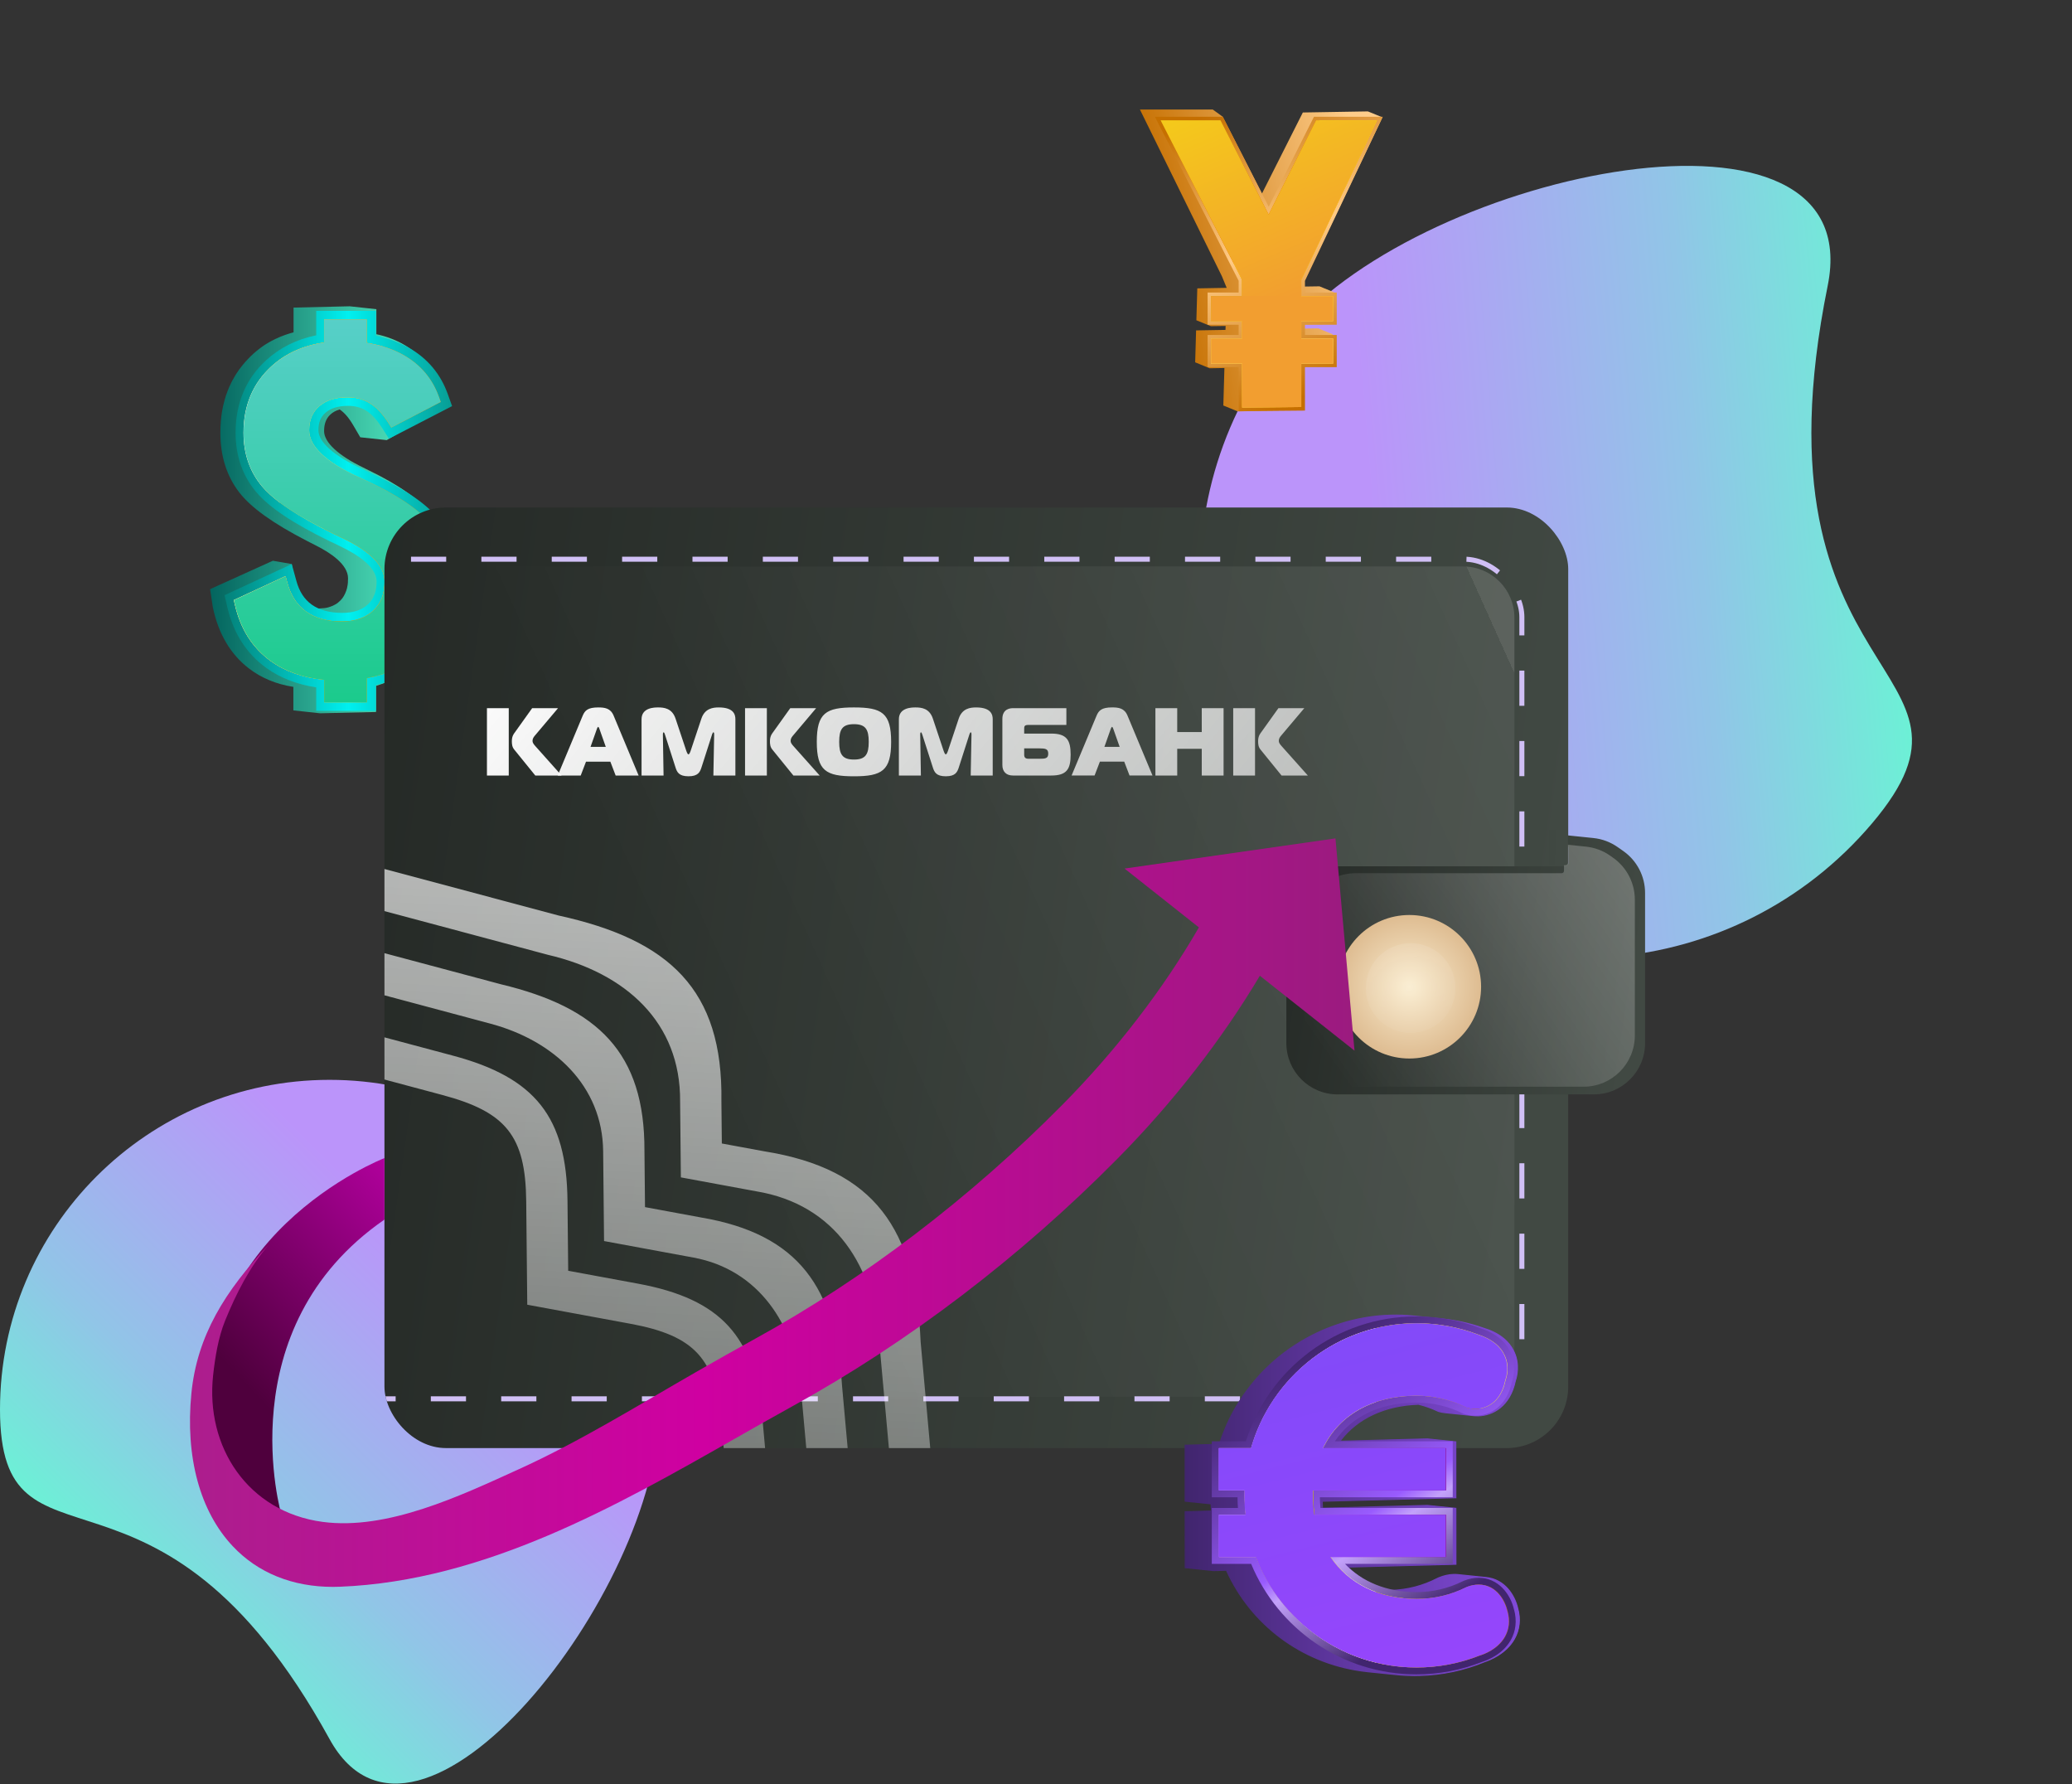 <svg width="927" height="798" viewBox="0 0 927 798" fill="none" xmlns="http://www.w3.org/2000/svg">
<rect x="0" y="0" width="927" height="798" fill="#333333" stroke="none"/>
<path d="M294.879 630.439C294.879 711.863 186.678 849.242 147.439 777.879C70.272 637.597 0 711.863 0 630.439C0 549.016 66.016 483 147.439 483C228.863 483 294.879 549.016 294.879 630.439Z" fill="url(#paint0_linear_16_1930)"/>
<path d="M577.276 147.706C638.175 75.835 836.434 35.499 817.695 127.839C780.888 309.38 898.462 296.386 837.562 368.258C776.662 440.129 669.015 449.025 597.143 388.125C525.272 327.226 516.376 219.578 577.276 147.706Z" fill="url(#paint1_linear_16_1930)"/>
<path d="M193.044 230.273C187.687 223.425 178.52 216.936 164.962 210.365C164.355 210.088 163.527 209.674 162.422 209.094C151.35 203.738 144.999 197.829 144.999 192.859C144.999 189.683 145.827 187.364 147.622 185.597C148.754 184.465 150.19 183.664 151.957 183.139C154.056 184.52 156.099 186.895 158.032 190.208L161.18 195.592L173.025 196.862L199.394 181.262L197.434 175.242C194.48 166.213 189.068 159.283 181.419 154.589C177.581 152.242 173.191 150.53 168.386 149.48V138.298L156.458 137L131.331 137.58V148.652C130.889 148.763 130.448 148.901 129.951 149.039L129.481 149.177C128.736 149.398 128.156 149.591 127.548 149.812C126.969 150.005 126.389 150.254 125.671 150.53C125.505 150.585 125.367 150.668 125.201 150.723C124.539 150.999 123.959 151.275 123.434 151.524H123.379C122.882 151.772 122.413 152.021 121.916 152.269C121.833 152.324 121.75 152.352 121.639 152.407L121.474 152.49C121.142 152.656 120.811 152.849 120.48 153.042C120.342 153.125 120.204 153.208 120.066 153.291L119.955 153.346C119.651 153.512 119.375 153.705 119.099 153.871C118.934 153.981 118.74 154.092 118.547 154.202C118.271 154.395 117.995 154.561 117.691 154.782C117.525 154.892 117.36 155.03 117.194 155.141C116.918 155.334 116.642 155.555 116.366 155.748L116.228 155.859C116.228 155.859 116.007 156.024 115.896 156.107C115.592 156.356 115.261 156.604 114.957 156.853L114.626 157.129C114.212 157.46 113.798 157.819 113.384 158.178L113.08 158.482C112.776 158.758 112.5 159.034 112.196 159.31L112.086 159.421C111.81 159.697 111.534 159.973 111.257 160.249C110.843 160.691 110.401 161.16 109.877 161.712L109.601 162.044C109.159 162.541 108.745 163.038 108.358 163.535L108.165 163.783C107.806 164.253 107.447 164.722 107.088 165.192L106.895 165.44C106.536 165.937 106.204 166.462 105.818 167.042L105.569 167.401C105.183 168.036 104.851 168.56 104.575 169.085V169.14C104.244 169.637 103.968 170.189 103.637 170.824C103.554 170.99 103.498 171.156 103.416 171.294C103.14 171.818 102.919 172.343 102.67 172.868L102.56 173.089C102.311 173.641 102.063 174.248 101.814 174.911C101.759 175.049 101.704 175.187 101.648 175.325V175.38C101.428 175.905 101.262 176.43 101.069 176.954L100.958 177.313C100.765 177.921 100.572 178.556 100.406 179.218L100.296 179.688C100.157 180.212 100.019 180.765 99.881 181.317L99.771 181.786C99.633 182.449 99.495 183.139 99.384 183.802L99.302 184.216C99.219 184.796 99.108 185.376 99.053 185.956L98.998 186.48C98.915 187.226 98.832 187.916 98.777 188.579V188.855C98.722 189.49 98.666 190.125 98.639 190.76C98.639 190.953 98.639 191.147 98.639 191.34C98.611 192.196 98.584 192.886 98.584 193.549C98.584 204.041 101.455 213.043 107.088 220.305C112.389 227.125 122.275 234.194 137.351 241.953C138.179 242.339 139.422 242.974 141.133 243.885C147.788 247.199 155.713 252.445 155.713 258.685C155.713 259.1 155.713 259.569 155.657 260.094C155.657 260.204 155.657 260.314 155.657 260.48C155.657 260.811 155.602 261.17 155.547 261.502L155.492 261.805C155.436 262.22 155.354 262.634 155.271 262.993L155.215 263.214C155.133 263.517 155.05 263.821 154.939 264.097C154.939 264.208 154.884 264.318 154.829 264.401C154.718 264.732 154.58 265.036 154.47 265.312L154.415 265.45C154.277 265.754 154.111 266.085 153.918 266.417L153.835 266.582C153.642 266.886 153.448 267.19 153.255 267.466L153.172 267.576C152.924 267.908 152.675 268.184 152.454 268.432C152.344 268.57 152.206 268.681 152.068 268.791C151.874 268.985 151.681 269.15 151.488 269.316L151.377 269.426C151.184 269.564 151.018 269.702 150.853 269.841L150.687 269.951C150.466 270.089 150.245 270.255 149.969 270.393H149.886C149.693 270.558 149.472 270.669 149.251 270.752L149.058 270.862C148.92 270.917 148.782 271 148.616 271.055L148.395 271.138C148.23 271.194 148.036 271.276 147.871 271.332L147.733 271.387C147.512 271.47 147.263 271.525 147.042 271.608L146.849 271.663C146.683 271.718 146.49 271.746 146.297 271.801L146.021 271.856C145.855 271.884 145.689 271.911 145.524 271.939L145.137 271.994C142.376 272.077 141.106 272.657 140.195 271.939C137.323 269.758 133.54 269.067 132.408 264.539L131.994 262.358L130.53 252.279L122.081 250.816L94 263.517L95.215 271.608C97.7 283.453 103.112 292.648 111.34 298.971C116.89 303.251 123.6 306.04 131.248 307.227V317.747L143.204 319.045L168.248 318.465V306.785C176.035 304.466 182.745 300.379 188.184 294.636C197.103 285.248 201.603 272.767 201.631 257.553C201.631 246.729 198.759 237.562 193.071 230.3L193.044 230.273Z" fill="url(#paint2_linear_16_1930)"/>
<path d="M195.695 231.488C189.869 224.613 179.846 217.958 165.018 211.138C164.355 210.834 163.416 210.393 162.202 209.813C149.472 203.959 142.459 197.774 142.459 192.417C142.459 188.993 143.453 186.536 145.607 184.631C147.926 182.588 151.322 181.538 155.713 181.538C158.778 181.538 161.456 182.229 163.72 183.609C166.178 185.1 168.525 187.641 170.761 191.12L174.019 196.228L202.266 181.649L200.306 176.182C197.103 167.263 191.277 160.332 182.993 155.583C178.658 153.098 173.688 151.276 168.193 150.144V139.044H141.465V149.978C132.767 151.745 125.257 155.473 119.127 161.078C110.015 169.389 105.404 180.323 105.404 193.577C105.404 203.904 108.496 212.823 114.626 220.084C120.397 226.932 131.138 234.111 147.484 242.091L147.733 242.202C148.672 242.616 150.025 243.251 151.847 244.162L151.93 244.217C159.496 247.779 168.497 253.44 168.497 260.094C168.497 264.567 167.255 267.825 164.631 270.31C161.898 272.878 158.143 274.121 153.145 274.121C147.484 274.121 142.901 272.878 139.477 270.448C136.164 268.074 133.899 264.595 132.602 259.846L130.531 252.307L100.461 266.224L101.676 271.47C104.382 283.178 110.264 292.372 119.155 298.778C125.367 303.251 132.878 306.151 141.465 307.448V317.941H168.193V306.427C176.891 304.356 184.374 300.435 190.421 294.775C200.085 285.745 205 273.513 205 258.465C205 247.834 201.88 238.75 195.722 231.488H195.695Z" fill="url(#paint3_linear_16_1930)"/>
<path d="M192.464 233.972C186.997 227.539 177.416 221.216 163.14 214.644C162.45 214.34 161.511 213.899 160.296 213.319C145.717 206.609 138.317 199.596 138.317 192.444C138.317 187.916 139.781 184.409 142.763 181.758C145.8 179.08 150.052 177.699 155.437 177.699C159.219 177.699 162.588 178.583 165.46 180.35C168.414 182.145 171.203 185.099 173.743 189.076L175.096 191.229L197.213 179.798L196.385 177.506C193.513 169.471 188.24 163.231 180.784 158.951C175.98 156.19 170.375 154.34 164.052 153.373V142.881H145.027V153.208C135.694 154.533 127.77 158.123 121.446 163.893C113.163 171.459 108.993 181.427 108.993 193.549C108.993 202.937 111.782 211.027 117.305 217.571C122.717 224.005 133.043 230.88 148.92 238.611L149.031 238.666C150.025 239.108 151.461 239.771 153.283 240.71H153.338C165.791 246.619 172.114 253.135 172.114 260.121C172.114 265.643 170.457 269.895 167.034 273.126C163.582 276.384 158.943 277.986 152.896 277.986C146.408 277.986 141.078 276.522 136.992 273.595C132.933 270.696 130.199 266.527 128.625 260.894L127.77 257.719L104.658 268.432L105.183 270.641C107.668 281.437 113.052 289.859 121.17 295.685C127.659 300.351 135.694 303.168 145.082 304.079V314.13H164.107V303.333C173.44 301.621 181.281 297.839 187.549 291.985C196.413 283.701 200.886 272.436 200.886 258.492C200.886 248.8 198.069 240.544 192.519 234L192.464 233.972Z" fill="url(#paint4_linear_16_1930)"/>
<path style="mix-blend-mode:hard-light" opacity="0.5" d="M127.383 177.782C131.055 181.261 135.335 183.664 139.919 185.293C140.637 183.995 141.548 182.808 142.735 181.758C145.773 179.08 150.025 177.699 155.409 177.699C159.192 177.699 162.561 178.583 165.432 180.35C168.387 182.145 171.175 185.099 173.716 189.076L175.069 191.229L197.186 179.798L196.357 177.506C193.486 169.471 188.212 163.231 180.757 158.951C175.952 156.19 170.347 154.34 164.024 153.373V142.881H144.999V153.208C135.667 154.533 127.742 158.123 121.419 163.893C121.115 164.17 120.839 164.446 120.535 164.749C121.446 169.747 123.655 174.193 127.411 177.755L127.383 177.782Z" fill="url(#paint5_linear_16_1930)"/>
<path style="mix-blend-mode:hard-light" opacity="0.5" d="M189.675 231.073C186.362 231.542 183.076 232.315 179.873 233.447C173.522 235.684 167.889 239.412 163.61 244.63C163.251 245.072 162.892 245.541 162.56 245.983C168.856 250.401 172.031 255.123 172.031 260.093C172.031 265.615 170.375 269.895 166.951 273.098C163.499 276.356 158.86 277.958 152.813 277.958C146.325 277.958 140.996 276.494 136.909 273.567C132.85 270.668 130.116 266.499 128.543 260.866L127.687 257.691L104.575 268.404L105.1 270.613C107.585 281.409 112.969 289.831 121.087 295.657C127.576 300.323 135.611 303.14 144.999 304.051V314.102H164.024V303.305C173.357 301.594 181.198 297.811 187.466 291.957C196.33 283.673 200.803 272.408 200.803 258.464C200.803 248.772 197.986 240.516 192.436 233.972C191.608 233.006 190.669 232.039 189.675 231.073Z" fill="url(#paint6_linear_16_1930)"/>
<path style="mix-blend-mode:soft-light" d="M125.312 224.916C124.511 222.486 123.931 219.946 123.627 217.295C122.716 209.287 123.213 200.728 125.367 192.914C127.3 185.9 131.386 179.439 136.412 174.22C145.772 164.556 158.28 158.482 171.175 154.92C168.911 154.257 166.508 153.732 163.996 153.346V142.881H144.971V153.208C135.638 154.533 127.714 158.123 121.391 163.893C113.107 171.459 108.938 181.427 108.938 193.549C108.938 202.937 111.727 211.027 117.249 217.571C119.265 219.946 121.943 222.375 125.312 224.916Z" fill="url(#paint7_linear_16_1930)"/>
<path style="mix-blend-mode:soft-light" d="M190.559 288.754C192.354 283.121 193.182 277.184 192.492 271.248C191.525 263.185 188.019 255.343 182.551 249.324C172.942 238.804 158.64 234.69 144.806 236.54C146.131 237.202 147.484 237.893 148.893 238.583L149.003 238.638C149.997 239.08 151.433 239.743 153.255 240.681H153.31C165.763 246.59 172.086 253.107 172.086 260.093C172.086 265.615 170.43 269.867 167.006 273.098C163.554 276.356 158.916 277.957 152.869 277.957C146.38 277.957 141.051 276.494 136.964 273.567C132.905 270.668 130.172 266.499 128.598 260.866L127.742 257.69L104.631 268.404L105.155 270.613C107.64 281.409 113.025 289.831 121.143 295.657C127.631 300.323 135.666 303.139 145.054 304.051V314.101H164.079V303.305C173.412 301.593 181.254 297.81 187.522 291.957C188.626 290.935 189.648 289.858 190.614 288.754H190.559Z" fill="url(#paint8_linear_16_1930)"/>
<path style="mix-blend-mode:hard-light" opacity="0.5" d="M142.431 168.753C145.855 171.376 148.699 174.552 151.018 178.058C152.371 177.837 153.835 177.699 155.381 177.699C159.164 177.699 162.533 178.583 165.404 180.35C168.359 182.145 171.147 185.099 173.688 189.076L175.041 191.229L197.158 179.798L196.329 177.506C193.458 169.471 188.184 163.231 180.729 158.951C175.924 156.19 170.319 154.34 163.996 153.373V142.881H144.971V153.208C137.323 154.285 130.641 156.88 124.98 160.967C131.248 162.292 137.212 164.749 142.404 168.726L142.431 168.753Z" fill="url(#paint9_linear_16_1930)"/>
<path style="mix-blend-mode:hard-light" opacity="0.5" d="M132.381 269.04C130.724 266.748 129.454 264.07 128.57 260.895L127.714 257.719L104.603 268.433L105.128 270.642C107.613 281.438 112.997 289.86 121.115 295.686C124.346 298.005 127.908 299.855 131.856 301.263C130.061 290.743 130.393 279.754 132.408 269.068L132.381 269.04Z" fill="url(#paint10_linear_16_1930)"/>
<path style="mix-blend-mode:hard-light" opacity="0.5" d="M169.242 217.599C161.897 218.482 154.608 220.36 148.091 223.949C144.502 225.938 141.603 228.367 139.477 231.929C139.2 232.399 138.924 232.868 138.676 233.337C141.768 235.049 145.165 236.817 148.865 238.611L148.975 238.667C149.969 239.108 151.405 239.771 153.227 240.71H153.282C165.735 246.619 172.059 253.135 172.059 260.121C172.059 265.643 170.402 269.896 166.978 273.126C164.879 275.087 162.394 276.44 159.412 277.213C159.882 278.069 160.379 278.952 160.876 279.781C164.631 286.187 169.021 293.283 175.427 297.314C176.228 297.811 177.029 298.281 177.885 298.722C181.419 296.9 184.622 294.663 187.494 291.985C196.357 283.702 200.83 272.436 200.83 258.492C200.83 248.8 198.014 240.544 192.464 234C187.825 228.533 180.204 223.149 169.242 217.626V217.599Z" fill="url(#paint11_linear_16_1930)"/>
<path d="M192.464 233.972C186.997 227.539 177.416 221.216 163.14 214.644C162.45 214.34 161.511 213.899 160.296 213.319C145.717 206.609 138.317 199.596 138.317 192.444C138.317 187.916 139.781 184.409 142.763 181.758C145.8 179.08 150.052 177.699 155.437 177.699C159.219 177.699 162.588 178.583 165.46 180.35C168.414 182.145 171.203 185.099 173.743 189.076L175.096 191.229L197.213 179.798L196.385 177.506C193.513 169.471 188.24 163.231 180.784 158.951C175.98 156.19 170.375 154.34 164.052 153.373V142.881H145.027V153.208C135.694 154.533 127.77 158.123 121.446 163.893C113.163 171.459 108.993 181.427 108.993 193.549C108.993 202.937 111.782 211.027 117.305 217.571C122.717 224.005 133.043 230.88 148.92 238.611L149.031 238.666C150.025 239.108 151.461 239.771 153.283 240.71H153.338C165.791 246.619 172.114 253.135 172.114 260.121C172.114 265.643 170.457 269.895 167.034 273.126C163.582 276.384 158.943 277.986 152.896 277.986C146.408 277.986 141.078 276.522 136.992 273.595C132.933 270.696 130.199 266.527 128.625 260.894L127.77 257.719L104.658 268.432L105.183 270.641C107.668 281.437 113.052 289.859 121.17 295.685C127.659 300.351 135.694 303.168 145.082 304.079V314.13H164.107V303.333C173.44 301.621 181.281 297.839 187.549 291.985C196.413 283.701 200.886 272.436 200.886 258.492C200.886 248.8 198.069 240.544 192.519 234L192.464 233.972Z" fill="url(#paint12_linear_16_1930)"/>
<g clip-path="url(#clip0_16_1930)">
<rect x="172" y="227" width="529.61" height="420.707" rx="27.512" fill="url(#paint13_linear_16_1930)"/>
<rect x="126.544" y="250.124" width="554.332" height="375.551" rx="25.861" stroke="#D0BFF5" stroke-width="2.249" stroke-dasharray="15.74 15.74"/>
<path d="M219 253.365H654.61C667.272 253.365 677.537 263.63 677.537 276.292V601.853C677.537 614.515 667.272 624.78 654.61 624.78H219V253.365Z" fill="url(#paint14_linear_16_1930)"/>
<path d="M217.854 346.884H227.615V316.762H217.854V346.884ZM251.25 346.884L239.503 333.721C238.637 332.774 238.251 332.09 238.251 331.443C238.251 330.627 238.515 329.981 239.155 329.202L249.65 316.771H238.072L229.949 328.134C229.3 329.081 228.998 330.159 228.998 331.443C228.998 332.727 229.083 334.068 230.034 335.231L239.493 346.893H251.24L251.25 346.884Z" fill="url(#paint15_linear_16_1930)"/>
<path d="M551.73 346.883H561.491V316.761H551.73V346.883ZM585.126 346.883L573.379 333.721C572.513 332.774 572.127 332.09 572.127 331.443C572.127 330.627 572.391 329.98 573.031 329.202L583.526 316.771H571.948L563.825 328.133C563.176 329.08 562.875 330.158 562.875 331.443C562.875 332.727 562.959 334.068 563.91 335.23L573.37 346.893H585.117L585.126 346.883ZM547.419 316.761H537.658V327.43H526.683V316.761H516.922V346.883H526.683V334.921H537.658V346.883H547.419V316.761ZM497.052 325.752C497.184 325.452 497.4 325.105 497.523 325.105C497.645 325.105 497.871 325.452 497.993 325.752L500.93 334.058H494.106L497.043 325.752H497.052ZM489.71 346.874L492.082 340.677H502.973L505.345 346.874H515.623L504.432 320.071C503.048 316.714 500.375 316.414 497.523 316.414C492.854 316.414 491.564 317.83 490.614 320.071L479.422 346.874H489.71ZM465.087 334.743C467.675 334.743 468.974 334.958 468.974 337.105C468.974 339.252 467.675 339.383 465.087 339.383H460.117C458.818 339.383 458.215 338.868 458.215 337.574V334.733H465.087V334.743ZM448.454 321.58V342.149C448.454 345.158 450.186 346.883 453.208 346.883H470.358C477.267 346.883 478.999 344.005 478.999 337.546C478.999 331.086 477.267 328.124 470.358 328.124H458.215V326.061C458.215 324.946 458.262 324.252 460.07 324.252H477.088V316.761H453.161C452.078 316.761 448.454 316.977 448.454 321.58ZM433.639 328.64C433.94 327.824 434.11 327.561 434.288 327.561C434.637 327.561 434.637 328.161 434.637 328.555L434.288 346.883H444.134V321.711C444.134 319.818 443.569 316.424 436.707 316.424C434.157 316.424 430.486 316.808 428.933 321.411L424.047 336.036C423.963 336.336 423.53 337.415 423.144 337.415C422.758 337.415 422.325 336.336 422.24 336.036L417.355 321.411C415.802 316.761 412.169 316.424 409.58 316.424C408.027 316.424 402.154 316.424 402.154 321.711V346.883H411.999L411.698 328.555C411.698 328.255 411.698 327.561 412.046 327.561C412.263 327.561 412.479 328.077 412.649 328.64L417.317 343.18C418.005 345.374 418.87 347.221 423.153 347.221C427.436 347.221 428.293 345.374 428.989 343.18L433.658 328.64H433.639ZM375.45 331.827C375.45 326.23 376.871 323.915 382.058 323.915C387.244 323.915 388.665 326.24 388.665 331.827C388.665 337.415 387.244 339.74 382.058 339.74C376.871 339.74 375.45 337.415 375.45 331.827ZM382.058 316.424C369.529 316.424 365.425 318.918 365.425 331.827C365.425 344.736 369.529 347.23 382.058 347.23C394.586 347.23 398.69 344.736 398.69 331.827C398.69 318.918 394.586 316.424 382.058 316.424ZM333.328 346.883H343.089V316.761H333.328V346.883ZM366.724 346.883L354.977 333.721C354.111 332.774 353.726 332.09 353.726 331.443C353.726 330.627 353.989 329.98 354.629 329.202L365.124 316.771H353.547L345.424 328.133C344.774 329.08 344.473 330.158 344.473 331.443C344.473 332.727 344.558 334.068 345.508 335.23L354.968 346.893H366.715L366.724 346.883ZM318.513 328.64C318.814 327.824 318.983 327.561 319.162 327.561C319.511 327.561 319.511 328.161 319.511 328.555L319.162 346.883H329.008V321.711C329.008 319.818 328.443 316.424 321.581 316.424C319.03 316.424 315.36 316.808 313.806 321.411L308.921 336.036C308.837 336.336 308.404 337.415 308.018 337.415C307.632 337.415 307.199 336.336 307.114 336.036L302.229 321.411C300.676 316.761 297.043 316.424 294.454 316.424C292.901 316.424 287.027 316.424 287.027 321.711V346.883H296.873L296.572 328.555C296.572 328.255 296.572 327.561 296.92 327.561C297.137 327.561 297.353 328.077 297.523 328.64L302.191 343.18C302.878 345.374 303.744 347.221 308.027 347.221C312.31 347.221 313.166 345.374 313.863 343.18L318.532 328.64H318.513ZM267.148 325.761C267.28 325.461 267.496 325.115 267.619 325.115C267.741 325.115 267.967 325.461 268.089 325.761L271.026 334.068H264.202L267.139 325.761H267.148ZM259.806 346.883L262.178 340.686H273.068L275.44 346.883H285.719L274.527 320.08C273.144 316.724 270.471 316.424 267.619 316.424C262.95 316.424 261.66 317.839 260.71 320.08L249.518 346.883H259.806Z" fill="url(#paint16_linear_16_1930)"/>
<path d="M385.788 720.085L376.738 620.022C373.931 575.932 357.372 552.007 313.675 544.57L288.575 539.931L288.321 514.716C288.503 470.917 267.541 450.653 224.067 440.244L125.527 413.931L105.417 427.384L219.302 457.84C247.881 465.447 269.554 485.721 269.845 514.898L270.25 555.11L310.271 562.501C339.313 567.864 355.75 592.47 358.354 621.591L368.876 737.411L385.78 720.078L385.788 720.085ZM84.96 440.749L202.596 472.164C239.555 482.004 253.513 499.724 253.892 537.08L254.208 568.397L285.382 574.155C322.566 581.024 337.802 597.693 341.18 635.347L352.017 755.16L335.113 772.493L322.804 636.923C320.193 607.802 311.021 597.458 281.987 592.094L235.892 583.583L235.425 537.261C235.133 508.084 226.417 497.366 197.838 489.759L64.817 454.189L84.968 440.749L84.96 440.749ZM419.559 685.003L411.893 600.253C409.685 550.122 391.642 522.888 341.822 514.95L322.942 511.466L322.753 492.492C323.511 442.654 299.491 420.367 249.9 409.497L166.149 387.123L146.032 400.577L245.133 427.076C279.967 435.181 304.558 457.333 304.277 492.658L304.616 526.629L338.426 532.873C373.693 538.751 391.499 566.52 393.517 601.813L402.647 702.328L419.55 684.988L419.559 685.003Z" fill="url(#paint17_linear_16_1930)" fill-opacity="0.8"/>
</g>
<path d="M575.512 410.414C575.512 397.752 585.777 387.488 598.439 387.488H700.463C701.097 387.488 701.61 386.974 701.61 386.341V378.922C701.61 375.967 699.388 373.485 696.451 373.158L712.878 374.843C716.765 375.242 720.485 376.627 723.686 378.868L726.221 380.642C732.35 384.933 736 391.943 736 399.425V466.585C736 479.247 725.735 489.512 713.073 489.512H598.439C585.777 489.512 575.512 479.247 575.512 466.585V410.414Z" fill="url(#paint18_linear_16_1930)"/>
<path d="M583.537 413.509C583.537 400.847 593.801 390.582 606.463 390.582H698.654C699.246 390.582 699.726 390.102 699.726 389.509V382.49C699.726 379.766 697.68 377.476 694.973 377.171L709.574 378.692C713.505 379.101 717.263 380.52 720.484 382.81L721.774 383.727C727.822 388.028 731.415 394.99 731.415 402.412V463.146C731.415 475.808 721.15 486.073 708.488 486.073H606.463C593.801 486.073 583.537 475.808 583.537 463.146V413.509Z" fill="url(#paint19_linear_16_1930)" fill-opacity="0.6"/>
<circle cx="630.537" cy="441.366" r="32.098" fill="url(#paint20_radial_16_1930)"/>
<circle cx="631.11" cy="441.939" r="20.061" fill="url(#paint21_radial_16_1930)" fill-opacity="0.1"/>
<path d="M693 371H701.5V385.854C701.5 386.487 700.987 387 700.354 387H693V371Z" fill="url(#paint22_linear_16_1930)"/>
<path d="M125.932 677.664C125.932 677.664 101.484 594.259 172 545.5V518C172 518 80.641 553.351 94.444 644.796C94.444 644.796 99.292 678.82 125.932 677.664Z" fill="url(#paint23_linear_16_1930)"/>
<path d="M606 469.947L597.477 375L503.116 388.492L536.381 414.821C520.352 442.531 499.475 469.688 475.475 493.982C434.256 535.684 386.722 571.899 338.032 598.712C329.198 603.577 320.088 608.702 311.358 613.723C285.184 628.751 259.493 644.745 231.956 657.236C206.214 668.934 173.363 684.601 144.325 680.719C110.939 676.25 91.804 647.247 95.358 615.034C96.221 607.166 97.688 598.142 100.69 590.775C105.659 578.594 111.715 566.585 120.307 556.682C100.673 577.334 88.146 597.539 85.627 623.247C82.832 651.715 89.44 676.026 104.192 691.658C115.425 703.563 130.867 709.791 148.983 709.791C150.053 709.791 151.123 709.774 152.209 709.722C216.876 707.134 276.109 673.455 328.37 643.727C337.446 638.568 346.003 633.702 354.63 628.94C406.184 600.558 456.445 562.272 499.976 518.24C524.769 493.153 546.526 465.168 563.659 436.44L605.983 469.93L606 469.947Z" fill="url(#paint24_linear_16_1930)"/>
<path d="M583.416 128.172L583.485 125.76L618.487 52.481L611.99 49.827L582.882 50.31L564.597 86.57L547.053 52.223L542.606 49H510L546.674 123.571L548.811 128.758L535.661 128.982L535.248 143.252L541.745 145.906L548.328 145.802L548.276 147.56L535.127 147.784L534.713 162.054L541.21 164.725L547.794 164.605L547.311 181.373L553.791 184.027L581.848 183.286L582.399 164.036L595.859 163.812L596.273 149.542L589.793 146.871L582.882 146.992L582.934 145.217L596.393 144.992L596.807 130.723L590.327 128.069L583.416 128.172Z" fill="url(#paint25_linear_16_1930)"/>
<path d="M583.83 125.605L618.642 52.223H587.862L567.613 92.464L547.053 52.223H516.687L554.17 125.605V130.844H540.28V145.251H554.17V149.818H540.28V164.226H554.17V183.924L583.83 183.648V164.226H598.048V149.818H583.83V145.251H598.048V130.844H583.83V125.605Z" fill="url(#paint26_linear_16_1930)"/>
<path d="M588.81 53.825L567.578 96.013L546.036 53.825H519.272L555.738 125.208V182.303L582.175 182.062V125.242L616.057 53.825H588.81Z" fill="url(#paint27_linear_16_1930)"/>
<path d="M596.41 132.446H541.848V143.631H596.41V132.446Z" fill="url(#paint28_linear_16_1930)"/>
<path d="M596.41 151.438H541.848V162.622H596.41V151.438Z" fill="url(#paint29_linear_16_1930)"/>
<path d="M588.81 53.825L567.578 96.013L546.036 53.825H519.272L555.738 125.208V182.303L582.175 182.062V125.242L616.057 53.825H588.81Z" fill="url(#paint30_linear_16_1930)"/>
<path d="M596.41 132.446H541.848V143.631H596.41V132.446Z" fill="url(#paint31_linear_16_1930)"/>
<path d="M596.41 151.438H541.848V162.622H596.41V151.438Z" fill="url(#paint32_linear_16_1930)"/>
<path style="mix-blend-mode:soft-light" d="M590.327 53.825C590.93 56.514 591.275 59.254 591.361 62.011C591.689 72.92 588.621 83.743 584.106 93.584C580.487 101.511 575.575 108.663 567.716 112.868C563.511 115.109 558.944 116.522 554.274 117.332C553.481 117.47 552.706 117.59 551.913 117.711L555.739 125.19V182.286L582.176 182.045V125.225L616.057 53.825H590.327Z" fill="url(#paint33_linear_16_1930)"/>
<path d="M596.411 132.446H541.848V143.631H596.411V132.446Z" fill="url(#paint34_linear_16_1930)"/>
<path d="M596.411 151.438H541.848V162.623H596.411V151.438Z" fill="url(#paint35_linear_16_1930)"/>
<path style="mix-blend-mode:soft-light" opacity="0.5" d="M541.969 94.653C540.711 89.12 540.28 83.399 540.693 77.729C541.279 69.853 543.399 62.218 546.639 55.066L546.019 53.843H519.272L544.864 103.942C543.709 100.908 542.675 97.806 541.969 94.653Z" fill="url(#paint36_linear_16_1930)"/>
<path opacity="0.5" d="M596.411 143.631V142.459C595.032 142.27 593.636 142.08 592.257 141.856C586.484 140.943 580.728 139.753 575.178 137.944C570.594 136.445 566.165 134.652 562.356 131.619C559.616 129.43 557.255 126.88 555.17 124.071L555.739 125.191V132.429H541.848V143.614H555.739V151.404H541.848V162.588H555.739V182.287L582.175 182.045V162.606H596.411V151.421H582.175V143.631H596.411Z" fill="url(#paint37_linear_16_1930)"/>
<path d="M588.81 53.825L567.578 96.013L546.036 53.825H519.272L555.738 125.208V182.303L582.175 182.062V125.242L616.057 53.825H588.81Z" fill="url(#paint38_linear_16_1930)"/>
<path d="M596.41 132.446H541.848V143.631H596.41V132.446Z" fill="#F29E30"/>
<path d="M596.41 151.438H541.848V162.622H596.41V151.438Z" fill="#F29E30"/>
<path d="M679.021 719.458C677.522 712.875 672.61 706.361 664.855 705.637C664.906 705.637 664.958 705.637 665.01 705.637C660.77 705.206 656.531 704.775 652.291 704.327C651.636 704.258 650.982 704.241 650.292 704.258C648.207 704.31 646.035 704.792 643.864 705.671L643.192 705.982C636.677 709.359 629.663 711.169 622.356 711.359C622.218 711.359 622.08 711.359 621.942 711.359C614.342 709.566 607.88 705.982 602.899 700.915L651.378 699.657V674.668L638.642 673.358L591.697 674.582C591.628 673.548 591.576 672.514 591.559 671.462L651.361 669.894V644.905L638.625 643.595L599.47 644.612C606.897 634.565 619.151 628.533 634.678 628.05C636.298 628.447 637.901 628.929 639.469 629.498C640.658 629.929 641.83 630.411 642.985 630.945L643.485 631.17L644.019 631.325C644.45 631.445 645.363 631.687 646.604 631.824C650.637 632.238 654.652 632.652 658.685 633.065C658.875 633.082 659.133 633.117 659.323 633.134C659.271 633.134 659.237 633.134 659.185 633.134C659.857 633.203 660.632 633.255 661.494 633.238C667.957 633.065 675.643 628.877 677.987 617.624C678.728 615.435 679.952 610.248 677.47 604.785C675.143 599.701 670.49 596.081 663.631 594.048C657.634 591.928 651.412 590.567 645.07 589.946C645.191 589.946 645.312 589.963 645.449 589.981C641.21 589.55 636.97 589.119 632.731 588.671C629.284 588.309 625.803 588.188 622.27 588.275C621.529 588.292 620.788 588.326 620.047 588.361C619.857 588.361 619.685 588.378 619.495 588.395C618.771 588.447 618.048 588.481 617.324 588.55C617.324 588.55 617.289 588.55 617.272 588.55C616.548 588.619 615.807 588.688 615.083 588.774C614.894 588.792 614.722 588.809 614.549 588.843C613.843 588.929 613.153 589.016 612.447 589.119C612.412 589.119 612.395 589.119 612.36 589.119C611.637 589.222 610.93 589.343 610.206 589.464C610.034 589.498 609.844 589.533 609.672 589.55C609 589.67 608.328 589.808 607.656 589.946C607.621 589.946 607.569 589.946 607.535 589.963C606.828 590.119 606.122 590.274 605.433 590.446C605.26 590.48 605.088 590.532 604.915 590.567C604.261 590.722 603.623 590.894 602.968 591.066C602.916 591.066 602.865 591.101 602.796 591.118C602.106 591.308 601.417 591.514 600.745 591.721C600.573 591.773 600.417 591.825 600.245 591.876C599.625 592.066 598.987 592.273 598.384 592.48C598.315 592.497 598.246 592.514 598.194 592.548C597.522 592.773 596.85 593.014 596.195 593.255C596.023 593.307 595.868 593.376 595.713 593.445C595.109 593.669 594.523 593.893 593.92 594.134C593.851 594.168 593.765 594.186 593.696 594.22C593.041 594.479 592.404 594.754 591.749 595.03C591.594 595.099 591.439 595.168 591.266 595.237C590.698 595.495 590.129 595.754 589.56 596.013C589.474 596.047 589.388 596.099 589.302 596.133C588.664 596.426 588.044 596.736 587.423 597.064C587.268 597.15 587.113 597.219 586.958 597.305C586.406 597.581 585.872 597.874 585.338 598.167C585.269 598.201 585.2 598.236 585.131 598.27C585.114 598.27 585.097 598.287 585.079 598.305C584.235 598.77 583.408 599.235 582.58 599.735C582.511 599.769 582.443 599.821 582.374 599.856C581.564 600.338 580.754 600.838 579.961 601.355C579.875 601.407 579.806 601.458 579.72 601.51C578.927 602.01 578.151 602.544 577.393 603.078C577.307 603.13 577.221 603.199 577.135 603.251C576.376 603.785 575.635 604.336 574.894 604.888C574.808 604.957 574.722 605.026 574.618 605.095C573.877 605.646 573.171 606.215 572.447 606.801C572.361 606.87 572.257 606.956 572.171 607.025C571.465 607.611 570.775 608.197 570.086 608.8C570 608.886 569.896 608.955 569.81 609.041C569.121 609.644 568.449 610.248 567.794 610.885C567.69 610.971 567.604 611.058 567.518 611.144C566.863 611.764 566.208 612.402 565.588 613.04C565.536 613.091 565.484 613.126 565.433 613.177C565.381 613.229 565.347 613.281 565.295 613.315C564.709 613.918 564.14 614.522 563.571 615.142C563.485 615.245 563.382 615.349 563.296 615.435C562.727 616.055 562.158 616.693 561.607 617.348C561.538 617.434 561.469 617.503 561.4 617.589C560.831 618.261 560.263 618.951 559.711 619.64C559.711 619.657 559.677 619.692 559.659 619.709C559.108 620.398 558.574 621.105 558.039 621.812C557.988 621.88 557.953 621.932 557.902 622.001C557.385 622.69 556.885 623.397 556.402 624.104C556.333 624.207 556.247 624.31 556.178 624.414C555.696 625.103 555.248 625.81 554.782 626.516C554.713 626.637 554.627 626.758 554.558 626.878C554.11 627.585 553.679 628.291 553.248 629.015C553.179 629.136 553.111 629.257 553.042 629.36C552.611 630.101 552.18 630.842 551.784 631.583C551.784 631.618 551.749 631.635 551.732 631.669C551.663 631.79 551.611 631.911 551.542 632.014C551.335 632.393 551.146 632.772 550.939 633.151C550.853 633.341 550.75 633.513 550.663 633.703C550.474 634.065 550.301 634.427 550.112 634.806C550.026 634.978 549.94 635.168 549.853 635.34C549.647 635.754 549.457 636.185 549.267 636.598C549.216 636.719 549.147 636.839 549.095 636.96C548.854 637.512 548.595 638.063 548.371 638.615C548.337 638.718 548.285 638.804 548.251 638.908C548.061 639.356 547.871 639.821 547.682 640.286C547.613 640.459 547.544 640.648 547.475 640.82C547.32 641.217 547.165 641.596 547.027 641.992C546.958 642.182 546.889 642.372 546.803 642.578C546.665 642.975 546.51 643.388 546.372 643.785C546.303 643.957 546.251 644.129 546.2 644.302C546.01 644.87 545.821 645.439 545.631 646.025L530.31 646.421V671.411L541.943 672.6C541.977 673.685 542.012 674.788 542.098 675.857L530.327 676.167L530.362 701.156L543.08 702.466L548.785 702.311C559.539 726.111 581.891 743.379 608.776 747.274C609.879 747.429 610.965 747.584 612.067 747.687C616.307 748.118 620.547 748.549 624.786 748.997C624.734 748.997 624.7 748.997 624.648 748.997C628.095 749.359 631.611 749.497 635.195 749.411C645.312 749.152 655.204 747.05 664.545 743.155C666.837 742.414 673.885 739.639 677.608 733.056C679.917 728.954 680.451 724.232 679.107 719.424L679.021 719.458ZM637.953 589.602C637.746 589.602 637.539 589.602 637.315 589.602C637.522 589.602 637.746 589.602 637.953 589.602Z" fill="url(#paint39_linear_16_1930)"/>
<path d="M632.972 749.703C630.215 749.703 627.423 749.566 624.683 749.273L624.441 749.255L611.964 747.98C610.947 747.877 609.896 747.739 608.655 747.567C582.046 743.706 559.573 726.903 548.544 702.603L543.012 702.741L530.034 701.414V701.19L530 675.96L541.753 675.65C541.685 674.65 541.65 673.668 541.616 672.858L530 671.669V646.197L545.373 645.801C545.545 645.284 545.717 644.767 545.89 644.25C545.941 644.112 545.976 643.991 546.027 643.853L546.062 643.733C546.2 643.336 546.338 642.923 546.493 642.526C546.562 642.337 546.631 642.13 546.717 641.94C546.855 641.544 547.01 641.165 547.165 640.768L547.423 640.096C547.596 639.683 547.768 639.269 547.94 638.855L548.061 638.562C548.302 638.011 548.544 637.442 548.785 636.891L548.957 636.512C549.147 636.081 549.354 635.667 549.543 635.254L549.629 635.064C549.681 634.943 549.733 634.84 549.802 634.719C549.94 634.444 550.06 634.185 550.198 633.927L550.629 633.065C550.836 632.686 551.025 632.307 551.232 631.927C551.267 631.859 551.301 631.79 551.336 631.721L551.456 631.479C551.87 630.721 552.301 629.98 552.731 629.239L552.938 628.894C553.369 628.17 553.8 627.447 554.265 626.74L554.351 626.602C554.351 626.602 554.438 626.464 554.489 626.395C554.955 625.689 555.42 624.982 555.885 624.293L556.109 623.983C556.609 623.276 557.109 622.569 557.609 621.88L557.712 621.742C558.281 620.967 558.832 620.26 559.366 619.588L559.418 619.519C559.97 618.813 560.538 618.14 561.107 617.451C561.176 617.382 561.245 617.296 561.297 617.227C561.865 616.555 562.434 615.917 563.003 615.297L563.279 614.987C563.847 614.366 564.416 613.763 565.002 613.16L565.14 613.022C565.14 613.022 565.226 612.936 565.278 612.884C565.881 612.281 566.501 611.643 567.225 610.971C567.311 610.885 567.415 610.799 567.501 610.713C568.156 610.092 568.828 609.472 569.517 608.869L569.793 608.627C570.5 608.007 571.206 607.421 571.895 606.852L572.171 606.628C572.895 606.042 573.619 605.456 574.343 604.922C574.412 604.87 574.498 604.801 574.584 604.75C575.359 604.164 576.118 603.612 576.859 603.095L577.117 602.923C577.979 602.32 578.737 601.803 579.461 601.355L579.702 601.2C580.564 600.648 581.357 600.148 582.132 599.7L582.339 599.58C583.235 599.045 584.063 598.58 584.855 598.149L584.924 598.115C584.924 598.115 585.062 598.046 585.131 598.011C585.665 597.718 586.2 597.443 586.751 597.15L587.216 596.908C587.837 596.598 588.474 596.288 589.095 595.978L589.353 595.857C589.922 595.599 590.491 595.323 591.059 595.081L591.542 594.875C592.197 594.599 592.835 594.323 593.489 594.047L593.714 593.961C594.299 593.72 594.903 593.496 595.506 593.272L595.988 593.082C596.661 592.841 597.333 592.6 598.005 592.376L598.194 592.307C598.815 592.1 599.435 591.893 600.073 591.704C600.245 591.652 600.4 591.6 600.573 591.549C601.262 591.342 601.934 591.135 602.641 590.945L602.813 590.894C603.451 590.721 604.106 590.549 604.76 590.394C604.933 590.359 605.105 590.308 605.277 590.273C605.984 590.101 606.691 589.946 607.397 589.791L607.535 589.756C608.207 589.618 608.879 589.481 609.551 589.36H609.655C609.793 589.308 609.948 589.291 610.086 589.256C610.792 589.136 611.516 589.015 612.24 588.895H612.326C613.033 588.774 613.722 588.688 614.429 588.602L614.963 588.533C615.687 588.446 616.428 588.378 617.169 588.309C617.944 588.24 618.668 588.188 619.392 588.153L619.943 588.119C620.684 588.085 621.426 588.05 622.184 588.033C625.7 587.929 629.215 588.067 632.662 588.429L645.363 589.739C651.654 590.394 657.772 591.755 663.631 593.823C670.542 595.874 675.264 599.528 677.625 604.698C680.193 610.316 678.849 615.676 678.159 617.727C675.798 629.101 667.974 633.341 661.443 633.513C660.684 633.53 659.96 633.513 659.237 633.427L658.599 633.358L646.518 632.117C645.26 631.996 644.329 631.755 643.881 631.617L643.347 631.462L642.813 631.221C641.658 630.687 640.486 630.204 639.331 629.773C637.815 629.222 636.229 628.739 634.609 628.343C619.754 628.808 607.466 634.513 599.952 644.388L638.573 643.371L651.55 644.698V644.922L651.568 670.152H651.326L591.783 671.72C591.783 672.496 591.835 673.323 591.904 674.34L638.59 673.116L651.568 674.443V674.667L651.602 699.898H651.361L603.468 701.156C608.414 706.033 614.635 709.376 621.943 711.117H622.322C629.594 710.927 636.574 709.118 643.054 705.757L643.743 705.447C645.949 704.551 648.138 704.068 650.258 703.999C650.947 703.982 651.619 703.999 652.291 704.068L664.975 705.378C673.334 706.223 677.884 713.426 679.245 719.372C680.589 724.232 680.072 729.006 677.711 733.176C673.92 739.897 666.647 742.689 664.51 743.396C655.152 747.291 645.243 749.393 635.092 749.652C634.368 749.669 633.662 749.686 632.955 749.686L632.972 749.703ZM624.597 748.756C628.13 749.118 631.611 749.255 635.092 749.169C645.191 748.911 655.032 746.808 664.355 742.931C666.475 742.241 673.575 739.501 677.28 732.952C679.573 728.902 680.072 724.266 678.763 719.527C677.436 713.702 672.989 706.653 664.82 705.895L664.217 705.826H663.924V705.792L652.274 704.603C651.619 704.534 650.982 704.516 650.309 704.534C648.241 704.585 646.122 705.051 643.985 705.93L643.312 706.24C636.781 709.635 629.732 711.444 622.373 711.634C622.304 711.634 622.218 711.634 622.149 711.634H621.925H621.891C614.273 709.824 607.811 706.291 602.727 701.104L602.313 700.69L651.137 699.415V674.909L638.625 673.633L591.473 674.874V674.633C591.37 673.392 591.318 672.41 591.318 671.496V671.238H591.559L651.102 669.687V645.18L638.608 643.905L598.97 644.939L599.28 644.525C606.863 634.254 619.444 628.326 634.678 627.86H634.713H634.747C636.402 628.257 638.022 628.756 639.573 629.308C640.745 629.739 641.934 630.239 643.106 630.773L643.605 630.997L644.105 631.152C644.536 631.273 645.432 631.514 646.656 631.634L659.237 632.927C659.995 633.013 660.736 633.048 661.511 633.013C667.853 632.841 675.454 628.705 677.763 617.606C678.452 615.59 679.745 610.368 677.263 604.922C674.971 599.907 670.37 596.34 663.579 594.323C657.634 592.238 651.43 590.859 645.122 590.239L643.226 590.032V590.066L642.658 590.032V589.98L640.366 589.739V589.894H639.935V589.705L637.987 589.498V589.842H637.35V589.429L632.714 588.946C629.284 588.602 625.786 588.464 622.287 588.55C621.546 588.567 620.805 588.602 620.064 588.636L619.513 588.671C618.789 588.722 618.065 588.757 617.358 588.826C616.583 588.895 615.859 588.963 615.135 589.05L614.601 589.119C613.894 589.205 613.205 589.291 612.516 589.394H612.447C611.706 589.515 610.999 589.636 610.275 589.756C610.137 589.773 609.982 589.808 609.844 589.825H609.741C609.069 589.963 608.397 590.101 607.725 590.239H607.604C606.897 590.411 606.191 590.566 605.501 590.739C605.329 590.773 605.157 590.825 605.002 590.859C604.347 591.014 603.709 591.187 603.071 591.359L602.899 591.411C602.21 591.6 601.52 591.79 600.848 591.997C600.676 592.048 600.521 592.1 600.349 592.152C599.711 592.341 599.09 592.548 598.487 592.755L598.298 592.824C597.626 593.048 596.953 593.289 596.299 593.53L595.816 593.72C595.213 593.944 594.627 594.168 594.041 594.409L593.817 594.496C593.162 594.754 592.524 595.03 591.869 595.306L591.387 595.512C590.818 595.771 590.25 596.029 589.698 596.288L589.44 596.409C588.802 596.701 588.181 597.012 587.561 597.322L587.096 597.563C586.561 597.839 586.01 598.132 585.476 598.425C585.39 598.459 585.321 598.494 585.269 598.528L585.2 598.563C584.424 598.994 583.597 599.459 582.718 599.976L582.494 600.097C581.736 600.545 580.943 601.044 580.082 601.579L579.892 601.699C579.134 602.199 578.375 602.699 577.514 603.302L577.255 603.474C576.514 603.991 575.756 604.543 575.015 605.112L574.756 605.318C574.032 605.87 573.309 606.439 572.602 607.025L572.326 607.249C571.637 607.817 570.948 608.403 570.241 609.006L569.965 609.248C569.293 609.851 568.604 610.454 567.966 611.074C567.863 611.161 567.777 611.247 567.69 611.333C566.967 612.022 566.346 612.643 565.76 613.229C565.691 613.298 565.657 613.332 565.605 613.367L565.467 613.504C564.881 614.108 564.313 614.711 563.744 615.331L563.468 615.624C562.899 616.245 562.331 616.882 561.779 617.52C561.71 617.606 561.641 617.692 561.572 617.761C561.004 618.433 560.452 619.105 559.901 619.795C559.883 619.812 559.866 619.847 559.832 619.864C559.315 620.519 558.763 621.225 558.229 621.949L558.091 622.139C557.574 622.828 557.092 623.535 556.592 624.241L556.368 624.551C555.902 625.241 555.437 625.947 554.972 626.637C554.937 626.706 554.886 626.775 554.834 626.861L554.748 626.999C554.3 627.705 553.869 628.412 553.438 629.136L553.231 629.48C552.8 630.221 552.37 630.962 551.973 631.703C551.973 631.703 551.956 631.755 551.921 631.772L551.853 631.91C551.853 631.91 551.784 632.048 551.732 632.117C551.525 632.479 551.336 632.858 551.129 633.237L550.698 634.099C550.56 634.357 550.439 634.616 550.301 634.892C550.25 634.995 550.198 635.116 550.129 635.236L550.043 635.426C549.836 635.84 549.647 636.27 549.457 636.684L549.285 637.046C549.043 637.597 548.802 638.149 548.561 638.7L548.44 638.993C548.268 639.407 548.096 639.821 547.923 640.234L547.665 640.906C547.51 641.303 547.372 641.682 547.217 642.078C547.148 642.268 547.079 642.457 546.993 642.664C546.855 643.061 546.717 643.457 546.562 643.853L546.51 643.974C546.458 644.095 546.424 644.232 546.372 644.37C546.183 644.939 545.993 645.508 545.803 646.076L545.752 646.249L530.5 646.645V671.152L542.133 672.341V672.565C542.167 673.461 542.202 674.633 542.288 675.822V676.081L530.517 676.391V700.897L543.029 702.173L548.871 702.017L548.94 702.173C559.883 726.403 582.236 743.155 608.741 746.998C609.982 747.17 611.034 747.308 612.033 747.411L624.614 748.704L624.597 748.756Z" fill="url(#paint40_linear_16_1930)"/>
<path d="M677.384 720.044C675.781 712.91 670.249 705.723 661.477 705.723C659.409 705.723 657.255 706.137 655.101 706.981L654.428 707.274C647.966 710.48 640.986 712.117 633.713 712.117C620.392 712.117 609.345 707.498 601.745 699.502H649.948V674.478H590.767C590.612 672.927 590.525 671.342 590.491 669.704H649.948V644.681H597.212C604.485 633.737 617.29 627.361 633.713 627.361C640.934 627.361 647.845 628.964 654.273 632.117L654.773 632.359L655.29 632.531C655.945 632.738 657.686 633.238 660.029 633.238C666.458 633.238 674.11 629.239 676.436 618.037C677.177 615.866 678.401 610.713 675.936 605.164C673.627 600.011 669.008 596.271 662.184 594.048C653.084 590.584 643.502 588.826 633.696 588.826C597.988 588.826 567.673 612.333 557.385 644.681H542.15V669.704H553.662C553.662 671.307 553.731 672.893 553.852 674.478H542.15V699.502H559.746C571.792 728.489 600.4 748.911 633.696 748.911C643.761 748.911 653.584 747.067 662.89 743.414C665.165 742.724 672.179 740.139 675.885 733.642C678.194 729.592 678.711 724.887 677.401 720.027L677.384 720.044Z" fill="url(#paint41_linear_16_1930)"/>
<path d="M646.984 647.731H545.339V666.637H646.984V647.731Z" fill="url(#paint42_linear_16_1930)"/>
<path d="M646.984 677.529H545.339V696.434H646.984V677.529Z" fill="url(#paint43_linear_16_1930)"/>
<path d="M674.54 720.768C673.541 716.218 669.732 708.773 661.598 708.773C659.892 708.773 658.117 709.118 656.307 709.825L655.894 710.014C649 713.444 641.572 715.167 633.8 715.167C606.105 715.167 587.492 696.555 587.492 668.86C587.492 641.165 605.674 624.293 633.8 624.293C641.486 624.293 648.862 625.999 655.721 629.36L656.031 629.515L656.359 629.618C656.755 629.739 658.186 630.17 660.15 630.17C662.718 630.17 671.197 629.222 673.593 617.21C674.196 615.538 675.368 611.127 673.248 606.404C671.301 602.044 667.285 598.856 661.27 596.926C652.498 593.582 643.261 591.876 633.8 591.876C591.353 591.876 556.816 626.413 556.816 668.86C556.816 711.307 591.353 745.843 633.8 745.843C643.537 745.843 653.015 744.051 661.994 740.518C663.666 740.018 670.094 737.812 673.317 732.125C675.23 728.765 675.643 724.853 674.523 720.768H674.54Z" fill="url(#paint44_linear_16_1930)"/>
<path style="mix-blend-mode:soft-light" d="M616.014 597.805C622.098 597.667 628.474 598.218 634.299 600.114C639.866 601.941 644.933 605.129 649.155 609.145C655.101 614.78 659.771 622.087 661.994 630.032C665.527 629.498 671.628 627.119 673.61 617.21C674.213 615.538 675.385 611.127 673.265 606.404C671.318 602.044 667.302 598.856 661.287 596.926C652.515 593.582 643.278 591.876 633.817 591.876C621.236 591.876 609.362 594.909 598.867 600.286C604.468 598.804 610.206 597.925 616.014 597.805Z" fill="url(#paint45_linear_16_1930)"/>
<path style="mix-blend-mode:soft-light" d="M619.341 744.482C619.944 743.896 620.53 743.293 621.099 742.672C625.734 737.554 628.337 731.246 628.475 724.318C628.544 721.13 628.199 717.976 627.682 714.839C622.443 714.288 617.583 713.013 613.205 711.1C602.538 711.875 591.646 709.738 582.994 703.12C578.117 699.398 574.188 694.297 570.948 689.127C567.743 684.025 565.192 678.493 563.538 672.703C560.367 661.587 560.384 649.678 563.779 638.631C564.416 636.546 565.175 634.495 566.019 632.496C563.434 637.287 561.349 642.388 559.815 647.731H545.373V666.636H556.902C556.885 667.377 556.868 668.118 556.868 668.86C556.868 671.789 557.04 674.685 557.351 677.528H545.373V696.434H561.969C571.396 720.94 593.025 739.449 619.358 744.482H619.341Z" fill="url(#paint46_linear_16_1930)"/>
<path style="mix-blend-mode:hard-light" opacity="0.5" d="M584.7 627.723C585.89 634.702 588.561 641.251 592.335 647.059C599.504 632.772 614.239 624.293 633.817 624.293C641.503 624.293 648.879 625.999 655.738 629.36L656.048 629.515L656.376 629.618C656.772 629.739 658.203 630.17 660.167 630.17C662.735 630.17 671.214 629.222 673.61 617.21C674.213 615.538 675.385 611.127 673.265 606.404C671.318 602.044 667.302 598.856 661.287 596.926C652.515 593.582 643.278 591.876 633.817 591.876C615.463 591.876 598.608 598.339 585.372 609.093C583.908 615.159 583.632 621.501 584.7 627.74V627.723Z" fill="url(#paint47_linear_16_1930)"/>
<path style="mix-blend-mode:hard-light" opacity="0.5" d="M674.541 720.768C673.541 716.219 669.732 708.774 661.598 708.774C659.892 708.774 658.117 709.118 656.307 709.825L655.894 710.014C649 713.444 641.572 715.167 633.8 715.167C616.6 715.167 602.917 707.981 595.006 695.917C594.886 703.19 595.11 710.514 596.73 717.632C598.212 724.181 600.676 730.557 604.123 736.331C605.123 738.002 606.191 739.622 607.346 741.173C615.601 744.206 624.528 745.861 633.817 745.861C643.106 745.861 653.033 744.069 662.012 740.536C663.683 740.036 670.111 737.83 673.334 732.143C675.247 728.782 675.661 724.87 674.541 720.786V720.768Z" fill="url(#paint48_linear_16_1930)"/>
<path style="mix-blend-mode:soft-light" d="M615.532 712.048C598.246 705.654 587.527 689.885 587.527 668.86C587.527 647.835 598.074 633.186 615.532 627.171V594.065C581.891 602.303 556.833 632.703 556.833 668.843C556.833 704.982 581.874 735.4 615.532 743.62V712.013V712.048Z" fill="url(#paint49_linear_16_1930)"/>
<path d="M674.403 720.768C673.403 716.219 669.594 708.774 661.46 708.774C659.754 708.774 657.979 709.118 656.169 709.825L655.756 710.014C648.862 713.444 641.434 715.167 633.679 715.167C616.721 715.167 603.192 708.188 595.23 696.434H646.846V677.529H588.027C587.596 674.754 587.372 671.876 587.372 668.86C587.372 668.102 587.389 667.378 587.423 666.637H646.846V647.731H591.87C598.901 633.048 613.808 624.293 633.679 624.293C641.365 624.293 648.741 625.999 655.583 629.36L655.893 629.515L656.221 629.619C656.617 629.739 658.048 630.17 660.012 630.17C662.58 630.17 671.059 629.222 673.455 617.21C674.058 615.538 675.23 611.127 673.11 606.405C671.18 602.044 667.147 598.856 661.132 596.926C652.36 593.583 643.123 591.876 633.679 591.876C598.556 591.876 568.845 615.521 559.642 647.731H545.2V666.637H556.73C556.713 667.378 556.695 668.119 556.695 668.86C556.695 671.79 556.868 674.685 557.195 677.529H545.2V696.434H561.814C572.93 725.301 600.952 745.844 633.696 745.844C643.416 745.844 652.912 744.051 661.891 740.518C663.562 740.019 669.991 737.813 673.231 732.125C675.144 728.765 675.557 724.853 674.42 720.768H674.403Z" fill="url(#paint50_linear_16_1930)"/>
<defs>
<linearGradient id="paint0_linear_16_1930" x1="294.879" y1="535.877" x2="4.31322e-05" y2="831.528" gradientUnits="userSpaceOnUse">
<stop offset="0.22" stop-color="#BB94FA"/>
<stop offset="0.521" stop-color="#91C5E7"/>
<stop offset="0.765" stop-color="#60FFD0"/>
</linearGradient>
<linearGradient id="paint1_linear_16_1930" x1="506.549" y1="231.175" x2="987.964" y2="190.759" gradientUnits="userSpaceOnUse">
<stop offset="0.22" stop-color="#BB94FA"/>
<stop offset="0.521" stop-color="#91C5E7"/>
<stop offset="0.765" stop-color="#60FFD0"/>
</linearGradient>
<linearGradient id="paint2_linear_16_1930" x1="94" y1="228.009" x2="201.603" y2="228.009" gradientUnits="userSpaceOnUse">
<stop stop-color="#03645E"/>
<stop offset="1" stop-color="#60FFD0"/>
</linearGradient>
<linearGradient id="paint3_linear_16_1930" x1="100.434" y1="228.506" x2="204.972" y2="228.506" gradientUnits="userSpaceOnUse">
<stop stop-color="#038179"/>
<stop offset="0.53" stop-color="#00F0F0"/>
<stop offset="1" stop-color="#08988F"/>
</linearGradient>
<linearGradient id="paint4_linear_16_1930" x1="104.603" y1="228.505" x2="200.803" y2="228.505" gradientUnits="userSpaceOnUse">
<stop stop-color="#C37700"/>
<stop offset="0.33" stop-color="#F7DB49"/>
<stop offset="0.41" stop-color="#FFF258"/>
<stop offset="0.99" stop-color="#965300"/>
</linearGradient>
<linearGradient id="paint5_linear_16_1930" x1="104.603" y1="167.069" x2="200.803" y2="167.069" gradientUnits="userSpaceOnUse">
<stop stop-color="#F7DB49"/>
<stop offset="1" stop-color="#BF8418"/>
</linearGradient>
<linearGradient id="paint6_linear_16_1930" x1="104.603" y1="272.601" x2="200.803" y2="272.601" gradientUnits="userSpaceOnUse">
<stop stop-color="#F7DB49"/>
<stop offset="1" stop-color="#BF8418"/>
</linearGradient>
<linearGradient id="paint7_linear_16_1930" x1="104.603" y1="183.912" x2="200.802" y2="183.912" gradientUnits="userSpaceOnUse">
<stop offset="0.02" stop-color="white"/>
<stop offset="0.49" stop-color="#A99A00"/>
<stop offset="1" stop-color="white"/>
</linearGradient>
<linearGradient id="paint8_linear_16_1930" x1="104.603" y1="275.113" x2="200.803" y2="275.113" gradientUnits="userSpaceOnUse">
<stop offset="0.02" stop-color="white"/>
<stop offset="0.49" stop-color="#A99A00"/>
<stop offset="1" stop-color="white"/>
</linearGradient>
<linearGradient id="paint9_linear_16_1930" x1="104.575" y1="167.069" x2="200.803" y2="167.069" gradientUnits="userSpaceOnUse">
<stop stop-color="#F7DB49"/>
<stop offset="1" stop-color="#F4A920"/>
</linearGradient>
<linearGradient id="paint10_linear_16_1930" x1="104.603" y1="279.478" x2="200.831" y2="279.478" gradientUnits="userSpaceOnUse">
<stop stop-color="#F7DB49"/>
<stop offset="1" stop-color="#BF8418"/>
</linearGradient>
<linearGradient id="paint11_linear_16_1930" x1="104.603" y1="258.161" x2="200.802" y2="258.161" gradientUnits="userSpaceOnUse">
<stop stop-color="#F7DB49"/>
<stop offset="1" stop-color="#BF8418"/>
</linearGradient>
<linearGradient id="paint12_linear_16_1930" x1="152.772" y1="142.881" x2="152.772" y2="314.13" gradientUnits="userSpaceOnUse">
<stop stop-color="#57CFC8"/>
<stop offset="1" stop-color="#1BCB8C"/>
</linearGradient>
<linearGradient id="paint13_linear_16_1930" x1="133.317" y1="-323.363" x2="787.211" y2="-230.312" gradientUnits="userSpaceOnUse">
<stop stop-color="#1F2320"/>
<stop offset="1" stop-color="#414943"/>
</linearGradient>
<linearGradient id="paint14_linear_16_1930" x1="659.5" y1="261" x2="289.344" y2="427.704" gradientUnits="userSpaceOnUse">
<stop stop-color="white" stop-opacity="0.15"/>
<stop stop-color="white" stop-opacity="0.08"/>
<stop offset="1" stop-color="white" stop-opacity="0"/>
</linearGradient>
<linearGradient id="paint15_linear_16_1930" x1="225.005" y1="276.102" x2="666.192" y2="644.712" gradientUnits="userSpaceOnUse">
<stop stop-color="white"/>
<stop offset="1" stop-color="white" stop-opacity="0.38"/>
</linearGradient>
<linearGradient id="paint16_linear_16_1930" x1="225.005" y1="276.102" x2="666.192" y2="644.712" gradientUnits="userSpaceOnUse">
<stop stop-color="white"/>
<stop offset="1" stop-color="white" stop-opacity="0.38"/>
</linearGradient>
<linearGradient id="paint17_linear_16_1930" x1="822.941" y1="302.182" x2="798.282" y2="798.486" gradientUnits="userSpaceOnUse">
<stop stop-color="white"/>
<stop offset="1" stop-color="white" stop-opacity="0.26"/>
</linearGradient>
<linearGradient id="paint18_linear_16_1930" x1="563.79" y1="220.946" x2="761.154" y2="251.719" gradientUnits="userSpaceOnUse">
<stop stop-color="#1F2320"/>
<stop offset="1" stop-color="#414943"/>
</linearGradient>
<linearGradient id="paint19_linear_16_1930" x1="803.061" y1="304.951" x2="552.984" y2="480.938" gradientUnits="userSpaceOnUse">
<stop offset="0.018" stop-color="white" stop-opacity="0.65"/>
<stop offset="0.518" stop-color="white" stop-opacity="0.3"/>
<stop offset="0.875" stop-color="white" stop-opacity="0"/>
</linearGradient>
<radialGradient id="paint20_radial_16_1930" cx="0" cy="0" r="1" gradientUnits="userSpaceOnUse" gradientTransform="translate(630.537 441.366) rotate(90) scale(32.098)">
<stop stop-color="#FAEDD0"/>
<stop offset="1" stop-color="#DEBC91"/>
</radialGradient>
<radialGradient id="paint21_radial_16_1930" cx="0" cy="0" r="1" gradientUnits="userSpaceOnUse" gradientTransform="translate(611.049 351.378) rotate(79.409) scale(143.444)">
<stop stop-color="white" stop-opacity="0.58"/>
<stop offset="0.496" stop-color="white"/>
<stop offset="1" stop-color="white" stop-opacity="0"/>
</radialGradient>
<linearGradient id="paint22_linear_16_1930" x1="692.379" y1="350.069" x2="703.048" y2="350.71" gradientUnits="userSpaceOnUse">
<stop stop-color="#404842"/>
<stop offset="1" stop-color="#414943"/>
</linearGradient>
<linearGradient id="paint23_linear_16_1930" x1="224.416" y1="521.846" x2="114.769" y2="624.523" gradientUnits="userSpaceOnUse">
<stop stop-color="#CF00BA"/>
<stop offset="1" stop-color="#4F003D"/>
</linearGradient>
<linearGradient id="paint24_linear_16_1930" x1="85.006" y1="542.413" x2="606" y2="542.413" gradientUnits="userSpaceOnUse">
<stop stop-color="#AC1E8D"/>
<stop offset="0.44" stop-color="#CF00A1"/>
<stop offset="1" stop-color="#9B1B7F"/>
</linearGradient>
<linearGradient id="paint25_linear_16_1930" x1="519.806" y1="121.503" x2="613.817" y2="102.218" gradientUnits="userSpaceOnUse">
<stop stop-color="#C56F00"/>
<stop offset="1" stop-color="#FECC8A"/>
</linearGradient>
<linearGradient id="paint26_linear_16_1930" x1="605.596" y1="167.965" x2="552.275" y2="46.088" gradientUnits="userSpaceOnUse">
<stop stop-color="#C56F00"/>
<stop offset="0.52" stop-color="#FFCA85"/>
<stop offset="1" stop-color="#C56F00"/>
</linearGradient>
<linearGradient id="paint27_linear_16_1930" x1="623.209" y1="155.384" x2="531.68" y2="63.855" gradientUnits="userSpaceOnUse">
<stop stop-color="#CB7300"/>
<stop offset="0.33" stop-color="#FF9304"/>
<stop offset="0.41" stop-color="#FF9201"/>
<stop offset="0.99" stop-color="#CB7503"/>
</linearGradient>
<linearGradient id="paint28_linear_16_1930" x1="604.838" y1="173.756" x2="513.309" y2="82.227" gradientUnits="userSpaceOnUse">
<stop stop-color="#D17B0A"/>
<stop offset="0.33" stop-color="#FFA52F"/>
<stop offset="0.41" stop-color="#FFA733"/>
<stop offset="0.99" stop-color="#CC7B12"/>
</linearGradient>
<linearGradient id="paint29_linear_16_1930" x1="595.359" y1="183.251" x2="503.83" y2="91.722" gradientUnits="userSpaceOnUse">
<stop stop-color="#D17B0A"/>
<stop offset="0.365" stop-color="#FFC179"/>
<stop offset="0.474" stop-color="#FFC179"/>
<stop offset="0.99" stop-color="#D17B0A"/>
</linearGradient>
<linearGradient id="paint30_linear_16_1930" x1="623.209" y1="155.384" x2="531.68" y2="63.855" gradientUnits="userSpaceOnUse">
<stop stop-color="#CB7300"/>
<stop offset="0.33" stop-color="#FF9304"/>
<stop offset="0.41" stop-color="#FF9201"/>
<stop offset="0.99" stop-color="#CB7503"/>
</linearGradient>
<linearGradient id="paint31_linear_16_1930" x1="604.838" y1="173.756" x2="513.309" y2="82.227" gradientUnits="userSpaceOnUse">
<stop stop-color="#D17B0A"/>
<stop offset="0.33" stop-color="#FFA52F"/>
<stop offset="0.41" stop-color="#FFA733"/>
<stop offset="0.99" stop-color="#CC7B12"/>
</linearGradient>
<linearGradient id="paint32_linear_16_1930" x1="595.359" y1="183.251" x2="503.83" y2="91.722" gradientUnits="userSpaceOnUse">
<stop stop-color="#D17B0A"/>
<stop offset="0.365" stop-color="#FFC179"/>
<stop offset="0.474" stop-color="#FFC179"/>
<stop offset="0.99" stop-color="#D17B0A"/>
</linearGradient>
<linearGradient id="paint33_linear_16_1930" x1="623.209" y1="155.384" x2="531.68" y2="63.855" gradientUnits="userSpaceOnUse">
<stop stop-color="#FFF258"/>
<stop offset="0.99" stop-color="#FFEF00"/>
</linearGradient>
<linearGradient id="paint34_linear_16_1930" x1="604.838" y1="173.756" x2="513.309" y2="82.227" gradientUnits="userSpaceOnUse">
<stop stop-color="#FFF258"/>
<stop offset="0.99" stop-color="#FFEF00"/>
</linearGradient>
<linearGradient id="paint35_linear_16_1930" x1="595.359" y1="183.251" x2="503.83" y2="91.722" gradientUnits="userSpaceOnUse">
<stop stop-color="#FFF258"/>
<stop offset="0.99" stop-color="#FFEF00"/>
</linearGradient>
<linearGradient id="paint36_linear_16_1930" x1="515.411" y1="43.261" x2="610.439" y2="155.953" gradientUnits="userSpaceOnUse">
<stop stop-color="#C37700"/>
<stop offset="0.33" stop-color="#FF9407"/>
<stop offset="0.41" stop-color="#FF9810"/>
<stop offset="0.99" stop-color="#965300"/>
</linearGradient>
<linearGradient id="paint37_linear_16_1930" x1="582.313" y1="183.786" x2="556.325" y2="122.175" gradientUnits="userSpaceOnUse">
<stop stop-color="#C37700"/>
<stop offset="0.33" stop-color="#FACD93"/>
<stop offset="0.41" stop-color="#FCCC8E"/>
<stop offset="0.99" stop-color="#965300"/>
</linearGradient>
<linearGradient id="paint38_linear_16_1930" x1="490.5" y1="-53" x2="616" y2="242" gradientUnits="userSpaceOnUse">
<stop stop-color="#F7FC02"/>
<stop offset="0.64" stop-color="#F29E30"/>
</linearGradient>
<linearGradient id="paint39_linear_16_1930" x1="530.224" y1="668.86" x2="679.745" y2="668.86" gradientUnits="userSpaceOnUse">
<stop stop-color="#41256E"/>
<stop offset="1" stop-color="#814AD9"/>
</linearGradient>
<linearGradient id="paint40_linear_16_1930" x1="529.983" y1="668.86" x2="680.003" y2="668.86" gradientUnits="userSpaceOnUse">
<stop stop-color="#41256E"/>
<stop offset="1" stop-color="#814AD9"/>
</linearGradient>
<linearGradient id="paint41_linear_16_1930" x1="650.689" y1="715.409" x2="579.306" y2="606.956" gradientUnits="userSpaceOnUse">
<stop stop-color="#41256E"/>
<stop offset="0.33" stop-color="#C3A1FB"/>
<stop offset="0.41" stop-color="#995BFE"/>
<stop offset="0.99" stop-color="#41256E"/>
</linearGradient>
<linearGradient id="paint42_linear_16_1930" x1="545.339" y1="657.176" x2="647.001" y2="657.176" gradientUnits="userSpaceOnUse">
<stop stop-color="#A800C3"/>
<stop offset="0.33" stop-color="#CA49F7"/>
<stop offset="0.41" stop-color="#C058FF"/>
<stop offset="0.99" stop-color="#96006C"/>
</linearGradient>
<linearGradient id="paint43_linear_16_1930" x1="545.339" y1="686.973" x2="647.001" y2="686.973" gradientUnits="userSpaceOnUse">
<stop stop-color="#A800C3"/>
<stop offset="0.33" stop-color="#CA49F7"/>
<stop offset="0.41" stop-color="#C058FF"/>
<stop offset="0.99" stop-color="#96006C"/>
</linearGradient>
<linearGradient id="paint44_linear_16_1930" x1="556.833" y1="668.86" x2="675.161" y2="668.86" gradientUnits="userSpaceOnUse">
<stop stop-color="#C37700"/>
<stop offset="0.33" stop-color="#F7DB49"/>
<stop offset="0.41" stop-color="#FFF258"/>
<stop offset="0.99" stop-color="#965300"/>
</linearGradient>
<linearGradient id="paint45_linear_16_1930" x1="545.338" y1="610.954" x2="675.161" y2="610.954" gradientUnits="userSpaceOnUse">
<stop offset="0.02" stop-color="white"/>
<stop offset="0.49" stop-color="#A99A00"/>
<stop offset="1" stop-color="white"/>
</linearGradient>
<linearGradient id="paint46_linear_16_1930" x1="545.339" y1="688.489" x2="675.161" y2="688.489" gradientUnits="userSpaceOnUse">
<stop offset="0.02" stop-color="white"/>
<stop offset="0.49" stop-color="#A99A00"/>
<stop offset="1" stop-color="white"/>
</linearGradient>
<linearGradient id="paint47_linear_16_1930" x1="556.833" y1="619.468" x2="675.161" y2="619.468" gradientUnits="userSpaceOnUse">
<stop stop-color="#F7DB49"/>
<stop offset="1" stop-color="#BF8418"/>
</linearGradient>
<linearGradient id="paint48_linear_16_1930" x1="556.833" y1="720.889" x2="675.161" y2="720.889" gradientUnits="userSpaceOnUse">
<stop stop-color="#F7DB49"/>
<stop offset="1" stop-color="#BF8418"/>
</linearGradient>
<linearGradient id="paint49_linear_16_1930" x1="623.218" y1="705.861" x2="577.824" y2="627.326" gradientUnits="userSpaceOnUse">
<stop offset="0.02" stop-color="white"/>
<stop offset="0.49" stop-color="#A99A00"/>
<stop offset="1" stop-color="white"/>
</linearGradient>
<linearGradient id="paint50_linear_16_1930" x1="501.5" y1="338.5" x2="651.5" y2="931.5" gradientUnits="userSpaceOnUse">
<stop stop-color="#B898F9"/>
<stop stop-color="#6251F6"/>
<stop offset="1" stop-color="#AB41FD"/>
</linearGradient>
<clipPath id="clip0_16_1930">
<rect x="172" y="227" width="529.61" height="420.707" rx="27.512" fill="white"/>
</clipPath>
</defs>
</svg>
